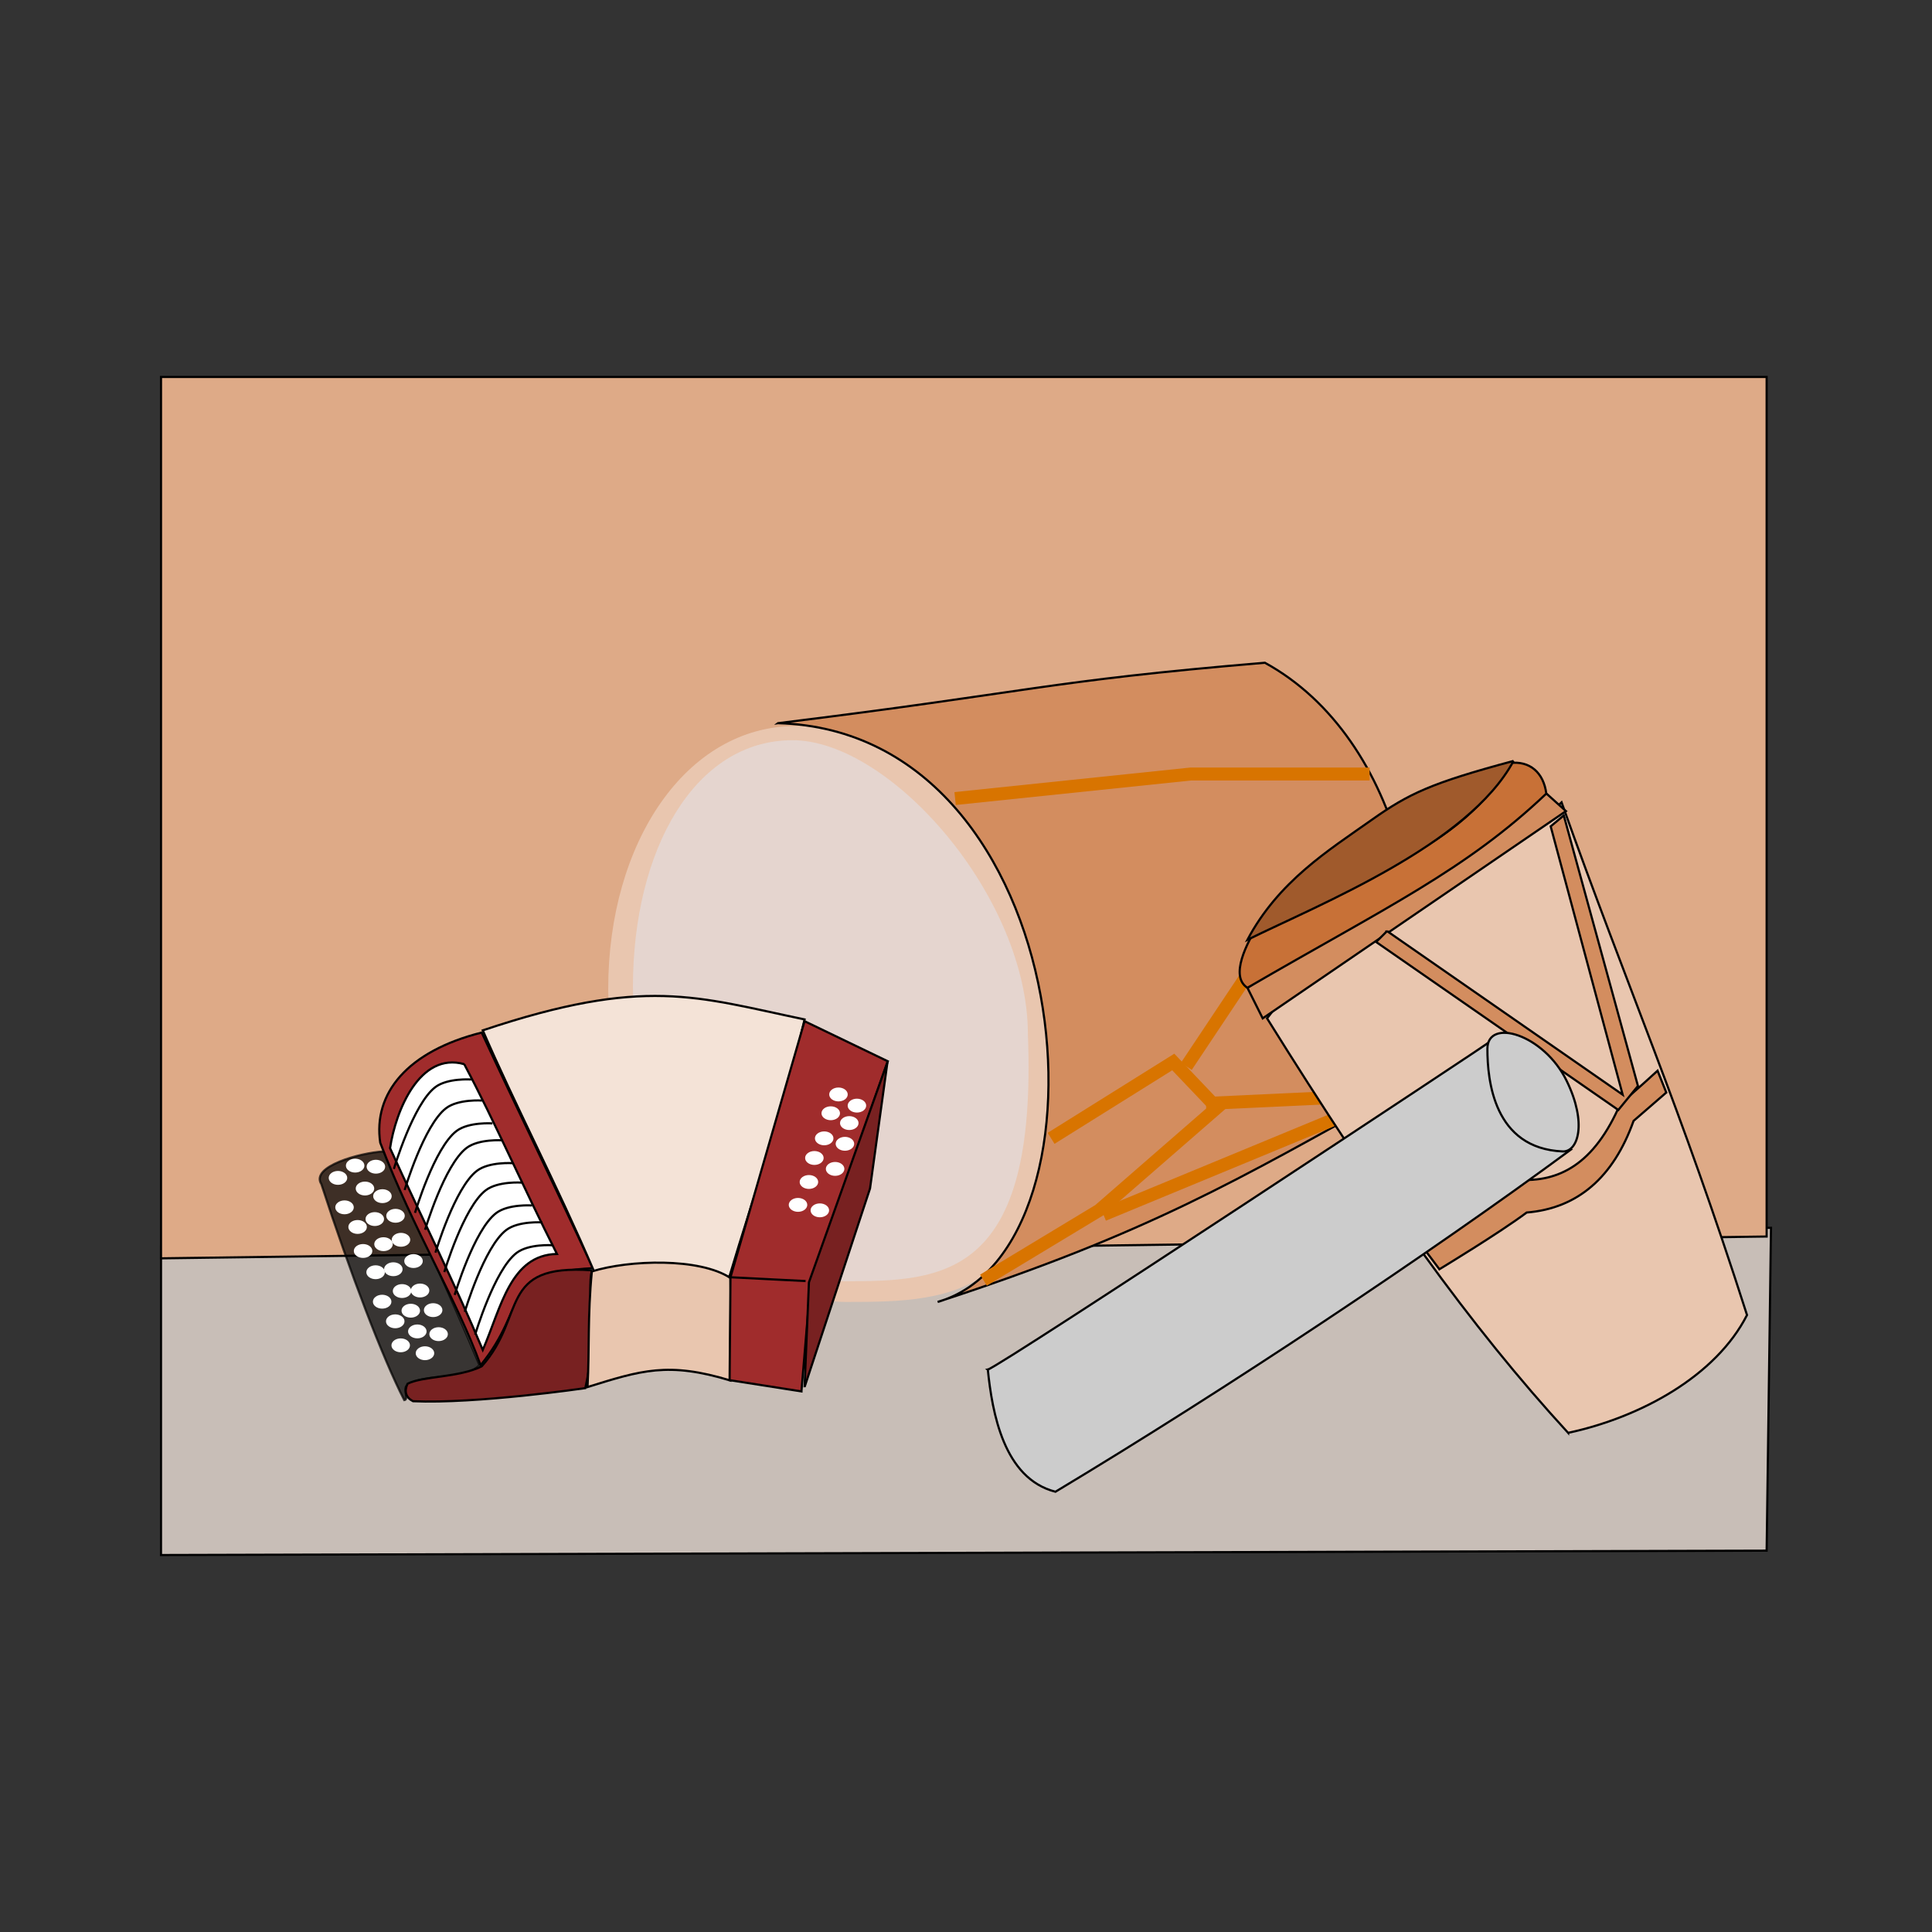 <svg:svg xmlns:dc="http://purl.org/dc/elements/1.1/" xmlns:ns2="http://creativecommons.org/ns#" xmlns:rdf="http://www.w3.org/1999/02/22-rdf-syntax-ns#" xmlns:svg="http://www.w3.org/2000/svg" height="894.588" id="svg3132" version="1.1" viewBox="-72.529 166.665 894.588 894.588" width="894.588">
  <svg:rect x="-72.529" y="166.665" width="894.588" height="894.588" fill="#333333" stroke="none"/>
  <svg:g id="layer1">
    <svg:g id="g5108" stroke="#000" stroke-width="1px">
      <svg:path d="m2.02 743.26 745.49-8.081-2.02 149.5-743.47 2.02v-143.44z" fill="#c8beb7" id="path5104" />
      <svg:path d="m2.02 749.32v-408.1h743.47v398l-743.47 10.102z" fill="#deaa87" id="path5106" />
    </svg:g>
    <svg:path d="m322.14 674.51a5.714 3.571 0 1 1 -11.429 0 5.714 3.571 0 1 1 11.429 0z" fill="#fff" id="path3158-7" style="color:#000000" transform="matrix(.75 0 0 .9 73.806 109.43)" />
    <svg:g id="g5004">
      <svg:g id="g4917">
        <svg:g id="g3728">
          <svg:path d="m414.16 647.8c5.051 120.31-44.186 121.72-94.954 121.72s-110.11-77.173-110.11-144.96c0-67.784 36.105-121.72 86.873-121.72 62.89 0 118.19 77.173 118.19 144.96z" fill="#e9c6af" id="path3703" style="color:#000000" />
          <svg:path d="m403.42 645.55c4.504 113.05-39.406 114.37-84.682 114.37s-98.195-72.514-98.195-136.2c0-63.691 28.622-114.31 73.898-114.31s108.98 72.453 108.98 136.14z" fill="#e3dbdb" id="path3703-6" opacity=".722" style="color:#000000" />
        </svg:g>
        <svg:g id="g4525">
          <svg:path d="m287.72 501.53c118.31-14.577 122.72-19.331 225.44-27.988 63.721 34.909 84.581 132.16 58.589 200.01-70.238 38.869-112.27 64.1-210.11 95.964 85.626-24.774 66.167-264.26-73.914-267.99z" fill="#d38d5f" id="path3732" stroke="#000" stroke-width="1px" />
          <svg:path d="m382.85 759.42 53.538-32.325 54.548-47.477-20.203-21.213-56.569 35.355" fill="none" id="path3736" stroke="#d87400" stroke-width="6" />
          <svg:path d="m438.41 729.11 134.35-55.56" fill="none" id="path3738" stroke="#d87400" stroke-width="6" />
          <svg:path d="m485.88 677.6 86.873-4.041" fill="none" id="path3740" stroke="#d87400" stroke-width="6" />
          <svg:path d="m476.79 660.42 32.325-48.487 73.741-7.071" fill="none" id="path3742" stroke="#d87400" stroke-width="6" />
          <svg:path d="m369.72 536.42 109.1-11.357h82.833" fill="none" id="path3744" stroke="#d87400" stroke-width="6" />
        </svg:g>
        <svg:g id="g4761">
          <svg:path d="m105.06 699.82c-10.901 0.65-34.01 6.975-28.789 15.152 13.349 41.082 28.618 81.065 38.386 100.01 2.205-0.198-0.482-4.93 1.01-6.566 8.923-6.708 24.956-1.335 33.84-9.596-14.604-34.661-26.85-61.163-44.447-98.995z" id="path3478" opacity=".722" stroke="#000" stroke-width="1px" />
          <svg:g fill="#fff" id="g4728">
            <svg:path d="m322.14 674.51c0 1.972-2.558 3.571-5.714 3.571s-5.714-1.599-5.714-3.571 2.558-3.571 5.714-3.571 5.714 1.599 5.714 3.571z" id="path3158-98" style="color:#000000" transform="matrix(.75 0 0 .9 -145.4 99.33)" />
            <svg:path d="m322.14 674.51c0 1.972-2.558 3.571-5.714 3.571s-5.714-1.599-5.714-3.571 2.558-3.571 5.714-3.571 5.714 1.599 5.714 3.571z" id="path3158-5" style="color:#000000" transform="matrix(.75 0 0 .9 -140.85 109.94)" />
            <svg:path d="m322.14 674.51c0 1.972-2.558 3.571-5.714 3.571s-5.714-1.599-5.714-3.571 2.558-3.571 5.714-3.571 5.714 1.599 5.714 3.571z" id="path3158-28" style="color:#000000" transform="matrix(.75 0 0 .9 -136.31 124.08)" />
            <svg:path d="m322.14 674.51c0 1.972-2.558 3.571-5.714 3.571s-5.714-1.599-5.714-3.571 2.558-3.571 5.714-3.571 5.714 1.599 5.714 3.571z" id="path3158-24" style="color:#000000" transform="matrix(.75 0 0 .9 -132.27 135.7)" />
            <svg:path d="m322.14 674.51c0 1.972-2.558 3.571-5.714 3.571s-5.714-1.599-5.714-3.571 2.558-3.571 5.714-3.571 5.714 1.599 5.714 3.571z" id="path3158-65" style="color:#000000" transform="matrix(.75 0 0 .9 -127.72 147.31)" />
            <svg:path d="m322.14 674.51c0 1.972-2.558 3.571-5.714 3.571s-5.714-1.599-5.714-3.571 2.558-3.571 5.714-3.571 5.714 1.599 5.714 3.571z" id="path3158-0" style="color:#000000" transform="matrix(.75 0 0 .9 -123.68 157.41)" />
            <svg:path d="m322.14 674.51c0 1.972-2.558 3.571-5.714 3.571s-5.714-1.599-5.714-3.571 2.558-3.571 5.714-3.571 5.714 1.599 5.714 3.571z" id="path3158-13" style="color:#000000" transform="matrix(.75 0 0 .9 -119.64 166.51)" />
            <svg:path d="m322.14 674.51c0 1.972-2.558 3.571-5.714 3.571s-5.714-1.599-5.714-3.571 2.558-3.571 5.714-3.571 5.714 1.599 5.714 3.571z" id="path3158-344" style="color:#000000" transform="matrix(.75 0 0 .9 -116.61 176.1)" />
            <svg:path d="m322.14 674.51c0 1.972-2.558 3.571-5.714 3.571s-5.714-1.599-5.714-3.571 2.558-3.571 5.714-3.571 5.714 1.599 5.714 3.571z" id="path3158-61" style="color:#000000" transform="matrix(.75 0 0 .9 -113.07 186.2)" />
            <svg:g id="g4716">
              <svg:g id="g3610">
                <svg:path d="m322.14 674.51c0 1.972-2.558 3.571-5.714 3.571s-5.714-1.599-5.714-3.571 2.558-3.571 5.714-3.571 5.714 1.599 5.714 3.571z" id="path3158-96" style="color:#000000" transform="matrix(.75 0 0 .9 -135.8 99.835)" />
                <svg:path d="m322.14 674.51c0 1.972-2.558 3.571-5.714 3.571s-5.714-1.599-5.714-3.571 2.558-3.571 5.714-3.571 5.714 1.599 5.714 3.571z" id="path3158-78" style="color:#000000" transform="matrix(.75 0 0 .9 -132.77 113.47)" />
                <svg:path d="m322.14 674.51c0 1.972-2.558 3.571-5.714 3.571s-5.714-1.599-5.714-3.571 2.558-3.571 5.714-3.571 5.714 1.599 5.714 3.571z" id="path3158-91" style="color:#000000" transform="matrix(.75 0 0 .9 -126.71 122.56)" />
                <svg:path d="m322.14 674.51c0 1.972-2.558 3.571-5.714 3.571s-5.714-1.599-5.714-3.571 2.558-3.571 5.714-3.571 5.714 1.599 5.714 3.571z" id="path3158-984" style="color:#000000" transform="matrix(.75 0 0 .9 -124.18 133.68)" />
              </svg:g>
              <svg:g id="g3610-0" transform="translate(17.425 43.689)">
                <svg:path d="m322.14 674.51c0 1.972-2.558 3.571-5.714 3.571s-5.714-1.599-5.714-3.571 2.558-3.571 5.714-3.571 5.714 1.599 5.714 3.571z" id="path3158-96-7" style="color:#000000" transform="matrix(.75 0 0 .9 -135.8 99.835)" />
                <svg:path d="m322.14 674.51c0 1.972-2.558 3.571-5.714 3.571s-5.714-1.599-5.714-3.571 2.558-3.571 5.714-3.571 5.714 1.599 5.714 3.571z" id="path3158-78-6" style="color:#000000" transform="matrix(.75 0 0 .9 -132.77 113.47)" />
                <svg:path d="m322.14 674.51c0 1.972-2.558 3.571-5.714 3.571s-5.714-1.599-5.714-3.571 2.558-3.571 5.714-3.571 5.714 1.599 5.714 3.571z" id="path3158-91-3" style="color:#000000" transform="matrix(.75 0 0 .9 -126.71 122.56)" />
                <svg:path d="m322.14 674.51c0 1.972-2.558 3.571-5.714 3.571s-5.714-1.599-5.714-3.571 2.558-3.571 5.714-3.571 5.714 1.599 5.714 3.571z" id="path3158-984-6" style="color:#000000" transform="matrix(.75 0 0 .9 -124.18 133.68)" />
              </svg:g>
            </svg:g>
            <svg:g id="g4704">
              <svg:g id="g3610-1" transform="translate(-17.551 5.177)">
                <svg:path d="m322.14 674.51c0 1.972-2.558 3.571-5.714 3.571s-5.714-1.599-5.714-3.571 2.558-3.571 5.714-3.571 5.714 1.599 5.714 3.571z" id="path3158-96-5" style="color:#000000" transform="matrix(.75 0 0 .9 -135.8 99.835)" />
                <svg:path d="m322.14 674.51c0 1.972-2.558 3.571-5.714 3.571s-5.714-1.599-5.714-3.571 2.558-3.571 5.714-3.571 5.714 1.599 5.714 3.571z" id="path3158-78-4" style="color:#000000" transform="matrix(.75 0 0 .9 -132.77 113.47)" />
                <svg:path d="m322.14 674.51c0 1.972-2.558 3.571-5.714 3.571s-5.714-1.599-5.714-3.571 2.558-3.571 5.714-3.571 5.714 1.599 5.714 3.571z" id="path3158-91-2" style="color:#000000" transform="matrix(.75 0 0 .9 -126.71 122.56)" />
                <svg:path d="m322.14 674.51c0 1.972-2.558 3.571-5.714 3.571s-5.714-1.599-5.714-3.571 2.558-3.571 5.714-3.571 5.714 1.599 5.714 3.571z" id="path3158-984-0" style="color:#000000" transform="matrix(.75 0 0 .9 -124.18 133.68)" />
              </svg:g>
              <svg:g id="g3610-0-9" transform="translate(-.126 48.866)">
                <svg:path d="m322.14 674.51c0 1.972-2.558 3.571-5.714 3.571s-5.714-1.599-5.714-3.571 2.558-3.571 5.714-3.571 5.714 1.599 5.714 3.571z" id="path3158-96-7-7" style="color:#000000" transform="matrix(.75 0 0 .9 -135.8 99.835)" />
                <svg:path d="m322.14 674.51c0 1.972-2.558 3.571-5.714 3.571s-5.714-1.599-5.714-3.571 2.558-3.571 5.714-3.571 5.714 1.599 5.714 3.571z" id="path3158-78-6-3" style="color:#000000" transform="matrix(.75 0 0 .9 -132.77 113.47)" />
                <svg:path d="m322.14 674.51c0 1.972-2.558 3.571-5.714 3.571s-5.714-1.599-5.714-3.571 2.558-3.571 5.714-3.571 5.714 1.599 5.714 3.571z" id="path3158-91-3-7" style="color:#000000" transform="matrix(.75 0 0 .9 -126.71 122.56)" />
                <svg:path d="m322.14 674.51c0 1.972-2.558 3.571-5.714 3.571s-5.714-1.599-5.714-3.571 2.558-3.571 5.714-3.571 5.714 1.599 5.714 3.571z" id="path3158-984-6-2" style="color:#000000" transform="matrix(.75 0 0 .9 -124.18 133.68)" />
              </svg:g>
            </svg:g>
          </svg:g>
          <svg:g id="g4662">
            <svg:g id="g4640" stroke="#000" stroke-width="1px">
              <svg:path d="m202.03 753.86c-17.96-38.64-35.66-74.91-51.52-109.09-34.473 8.672-50.355 28.194-46.972 51.013 15.706 41.234 35.468 72.629 46.467 103.04 22.628-27.605 8.09-42.597 52.023-44.952z" fill="#a02c2c" id="path3272" />
              <svg:g id="g3458">
                <svg:path d="m142.43 659.41c14.631 27.605 26.545 55.449 42.931 87.883-21.6 0.444-25.844 24.851-34.345 44.447-12.842-30.654-27.727-60.034-42.931-93.439 2.522-17.11 13.671-44.746 34.345-38.891z" fill="#fff" id="path3276" />
                <svg:g fill="none" id="g3420">
                  <svg:g id="g3382">
                    <svg:g id="g3334">
                      <svg:g id="g3302">
                        <svg:path d="m183.34 743.26s-11.002-0.778-16.668 3.535c-10.273 7.822-19.193 37.881-19.193 37.881" id="path3278" />
                        <svg:path d="m178.54 732.68s-11.002-0.778-16.668 3.535c-10.273 7.822-19.193 37.881-19.193 37.881" id="path3278-1" />
                      </svg:g>
                      <svg:g id="g3302-1" transform="translate(-9.47 -18.422)">
                        <svg:path d="m183.34 743.26s-11.002-0.778-16.668 3.535c-10.273 7.822-19.193 37.881-19.193 37.881" id="path3278-3" />
                        <svg:path d="m178.54 732.68s-11.002-0.778-16.668 3.535c-10.273 7.822-19.193 37.881-19.193 37.881" id="path3278-1-8" />
                      </svg:g>
                    </svg:g>
                    <svg:g id="g3334-7" transform="translate(-18.372 -38)">
                      <svg:g id="g3302-4">
                        <svg:path d="m183.34 743.26s-11.002-0.778-16.668 3.535c-10.273 7.822-19.193 37.881-19.193 37.881" id="path3278-2" />
                        <svg:path d="m178.54 732.68s-11.002-0.778-16.668 3.535c-10.273 7.822-19.193 37.881-19.193 37.881" id="path3278-1-7" />
                      </svg:g>
                      <svg:g id="g3302-1-7" transform="translate(-9.47 -18.422)">
                        <svg:path d="m183.34 743.26s-11.002-0.778-16.668 3.535c-10.273 7.822-19.193 37.881-19.193 37.881" id="path3278-3-9" />
                        <svg:path d="m178.54 732.68s-11.002-0.778-16.668 3.535c-10.273 7.822-19.193 37.881-19.193 37.881" id="path3278-1-8-3" />
                      </svg:g>
                    </svg:g>
                  </svg:g>
                  <svg:path d="m145.71 666.51s-11.002-0.778-16.668 3.535c-10.273 7.822-19.193 37.881-19.193 37.881" id="path3278-1-8-3-1" />
                </svg:g>
              </svg:g>
            </svg:g>
            <svg:g id="g4620">
              <svg:path d="m201.53 754.87c-2.525 10.607 2.958 27.893-3.03 54.548 0 0-50.43 7.372-79.802 6.061-3.406-1.78-4.165-4.606-2.525-8.081 7.065-3.62 23.765-2.809 34.345-8.081 20.879-23.284 7.15-47.634 51.013-44.447z" fill="#782121" id="path3274" stroke="#000" stroke-width="1px" />
              <svg:path d="m265.17 757.9c11.786-39.55 24.374-74.377 34.85-119.2-50.171-10.465-73.935-20.084-149 5.051 14.363 33.372 34.836 72.566 51.518 111.62 27.368-5.132 40.121-3.598 62.629 2.525z" fill="#f4e3d7" id="path3699" stroke="#000" stroke-width="1px" />
              <svg:path d="m199.51 808.92c24.766-7.685 37.278-11.814 66.165-3.03-0.18-17.505 0.317-31.985 0-47.477-14.269-9.428-46.865-8.419-64.145-3.03-2.041 20.667-1.062 35.91-2.02 53.538z" fill="#e9c6af" id="path3701" stroke="#000" stroke-width="1px" />
              <svg:g id="g4604">
                <svg:path d="m298.57 810.93 4.29-51.42 35.71-101.43-38.57-18.57l-34.286 118.57 34.776 1.76-34.776-1.76-0.404 47.648 33.261 5.209z" fill="#a02c2c" id="path3156" stroke="#000" stroke-width="1px" />
                <svg:g id="g4590">
                  <svg:path d="m322.14 674.51c0 1.972-2.558 3.571-5.714 3.571s-5.714-1.599-5.714-3.571 2.558-3.571 5.714-3.571 5.714 1.599 5.714 3.571z" fill="#fff" id="path3158" style="color:#000000" transform="matrix(.75 0 0 .9 78.393 66.379)" />
                  <svg:path d="m322.14 674.51c0 1.972-2.558 3.571-5.714 3.571s-5.714-1.599-5.714-3.571 2.558-3.571 5.714-3.571 5.714 1.599 5.714 3.571z" fill="#fff" id="path3158-2" style="color:#000000" transform="matrix(.75 0 0 .9 71.785 86.703)" />
                  <svg:path d="m322.14 674.51c0 1.972-2.558 3.571-5.714 3.571s-5.714-1.599-5.714-3.571 2.558-3.571 5.714-3.571 5.714 1.599 5.714 3.571z" fill="#fff" id="path3158-6" style="color:#000000" transform="matrix(.75 0 0 .9 74.816 75.087)" />
                  <svg:path d="m322.14 674.51c0 1.972-2.558 3.571-5.714 3.571s-5.714-1.599-5.714-3.571 2.558-3.571 5.714-3.571 5.714 1.599 5.714 3.571z" fill="#fff" id="path3158-4" style="color:#000000" transform="matrix(.75 0 0 .9 67.24 95.795)" />
                  <svg:path d="m322.14 674.51c0 1.972-2.558 3.571-5.714 3.571s-5.714-1.599-5.714-3.571 2.558-3.571 5.714-3.571 5.714 1.599 5.714 3.571z" fill="#fff" id="path3158-3" style="color:#000000" transform="matrix(.75 0 0 .9 64.714 106.91)" />
                  <svg:path d="m322.14 674.51c0 1.972-2.558 3.571-5.714 3.571s-5.714-1.599-5.714-3.571 2.558-3.571 5.714-3.571 5.714 1.599 5.714 3.571z" fill="#fff" id="path3158-1" style="color:#000000" transform="matrix(.75 0 0 .9 59.663 117.51)" />
                  <svg:path d="m322.14 674.51c0 1.972-2.558 3.571-5.714 3.571s-5.714-1.599-5.714-3.571 2.558-3.571 5.714-3.571 5.714 1.599 5.714 3.571z" fill="#fff" id="path3158-8" style="color:#000000" transform="matrix(.75 0 0 .9 69.765 120.04)" />
                  <svg:path d="m322.14 674.51c0 1.972-2.558 3.571-5.714 3.571s-5.714-1.599-5.714-3.571 2.558-3.571 5.714-3.571 5.714 1.599 5.714 3.571z" fill="#fff" id="path3158-89" style="color:#000000" transform="matrix(.75 0 0 .9 76.836 100.85)" />
                  <svg:path d="m322.14 674.51c0 1.972-2.558 3.571-5.714 3.571s-5.714-1.599-5.714-3.571 2.558-3.571 5.714-3.571 5.714 1.599 5.714 3.571z" fill="#fff" id="path3158-9" style="color:#000000" transform="matrix(.75 0 0 .9 81.382 89.229)" />
                  <svg:path d="m322.14 674.51c0 1.972-2.558 3.571-5.714 3.571s-5.714-1.599-5.714-3.571 2.558-3.571 5.714-3.571 5.714 1.599 5.714 3.571z" fill="#fff" id="path3158-31" style="color:#000000" transform="matrix(.75 0 0 .9 83.402 79.632)" />
                  <svg:path d="m322.14 674.51c0 1.972-2.558 3.571-5.714 3.571s-5.714-1.599-5.714-3.571 2.558-3.571 5.714-3.571 5.714 1.599 5.714 3.571z" fill="#fff" id="path3158-34" style="color:#000000" transform="matrix(.75 0 0 .9 86.938 71.551)" />
                  <svg:path d="m300.02 808.92 2.02-48.487 36.365-102.03-8.081 58.589-30.305 91.924z" fill="#782121" id="path4518" stroke="#000" stroke-width="1px" />
                </svg:g>
              </svg:g>
            </svg:g>
          </svg:g>
        </svg:g>
      </svg:g>
      <svg:g id="g4577" stroke="#000">
        <svg:g id="g4568" stroke-width="1px">
          <svg:path d="m653.57 830.13c33.535-7.209 68.371-26.204 82.833-54.548-31.054-97.028-54.862-150.25-85.863-237.39-37.764 37.123-99.387 51.382-136.37 100.01 52.448 84.184 93.935 142.41 139.4 191.93z" fill="#e9c6af" id="path4545" />
          <svg:g id="g4561">
            <svg:path d="m593.97 754.37s27.545-16.638 40.406-26.264c23.458-1.909 40.108-16.117 49.497-42.426 5.063-4.364 15.152-13.132 15.152-13.132l-4.041-10.102s-11.244 10.343-17.173 15.152c-12.293 28.593-28.775 36.498-47.477 35.355-14.285 10.928-42.426 33.335-42.426 33.335l6.061 8.081z" fill="#d38d5f" id="path4551" />
            <svg:path d="m652.56 542.24-140.41 95.964-7.071-14.142 137.38-90.914 10.102 9.091z" fill="#d38d5f" id="path4553" />
            <svg:path d="m643.47 534.15c-1.216-9.618-7.567-15.456-17.173-14.142-23.039 44.299-86.005 57.918-116.17 74.751-5.242 8.409-13.406 23.967-5.051 29.294 64.506-37.5 100.99-54.414 138.39-89.904z" fill="#c87137" id="path4555" />
            <svg:path d="m628.31 519c-20.932 38.752-89.102 66.081-123.24 82.833 14.413-27.077 37.349-41.271 57.579-55.558 17.22-12.162 27.449-17.013 65.66-27.274z" fill="#a05a2c" id="path4557" />
            <svg:path d="m569.73 597.79 109.1 75.761-33.335-124.25 6.061-5.051 34.345 125.26-9.091 11.112-112.13-77.782 5.051-5.051z" fill="#d38d5f" id="path4559" />
          </svg:g>
        </svg:g>
        <svg:g fill="#ccc" id="g4547">
          <svg:path d="m384.87 800.83c2.02 19.864 7.347 50.444 31.315 56.569 78.962-47.449 173.07-110.06 238.64-158.42-19.065-7.903-32.029-9.806-34.049-52.232-4.041 3.03-230.86 153.07-235.91 154.08z" id="path4520" stroke-width="1px" />
          <svg:path d="m651.04 699.82c-31.909-1.378-34.85-32.972-34.85-47.477s26.124-6.912 36.718 14.827c9.555 19.605 5.268 32.959-1.868 32.65z" id="path4522" style="color:#000000" />
        </svg:g>
      </svg:g>
    </svg:g>
  </svg:g>
</svg:svg>